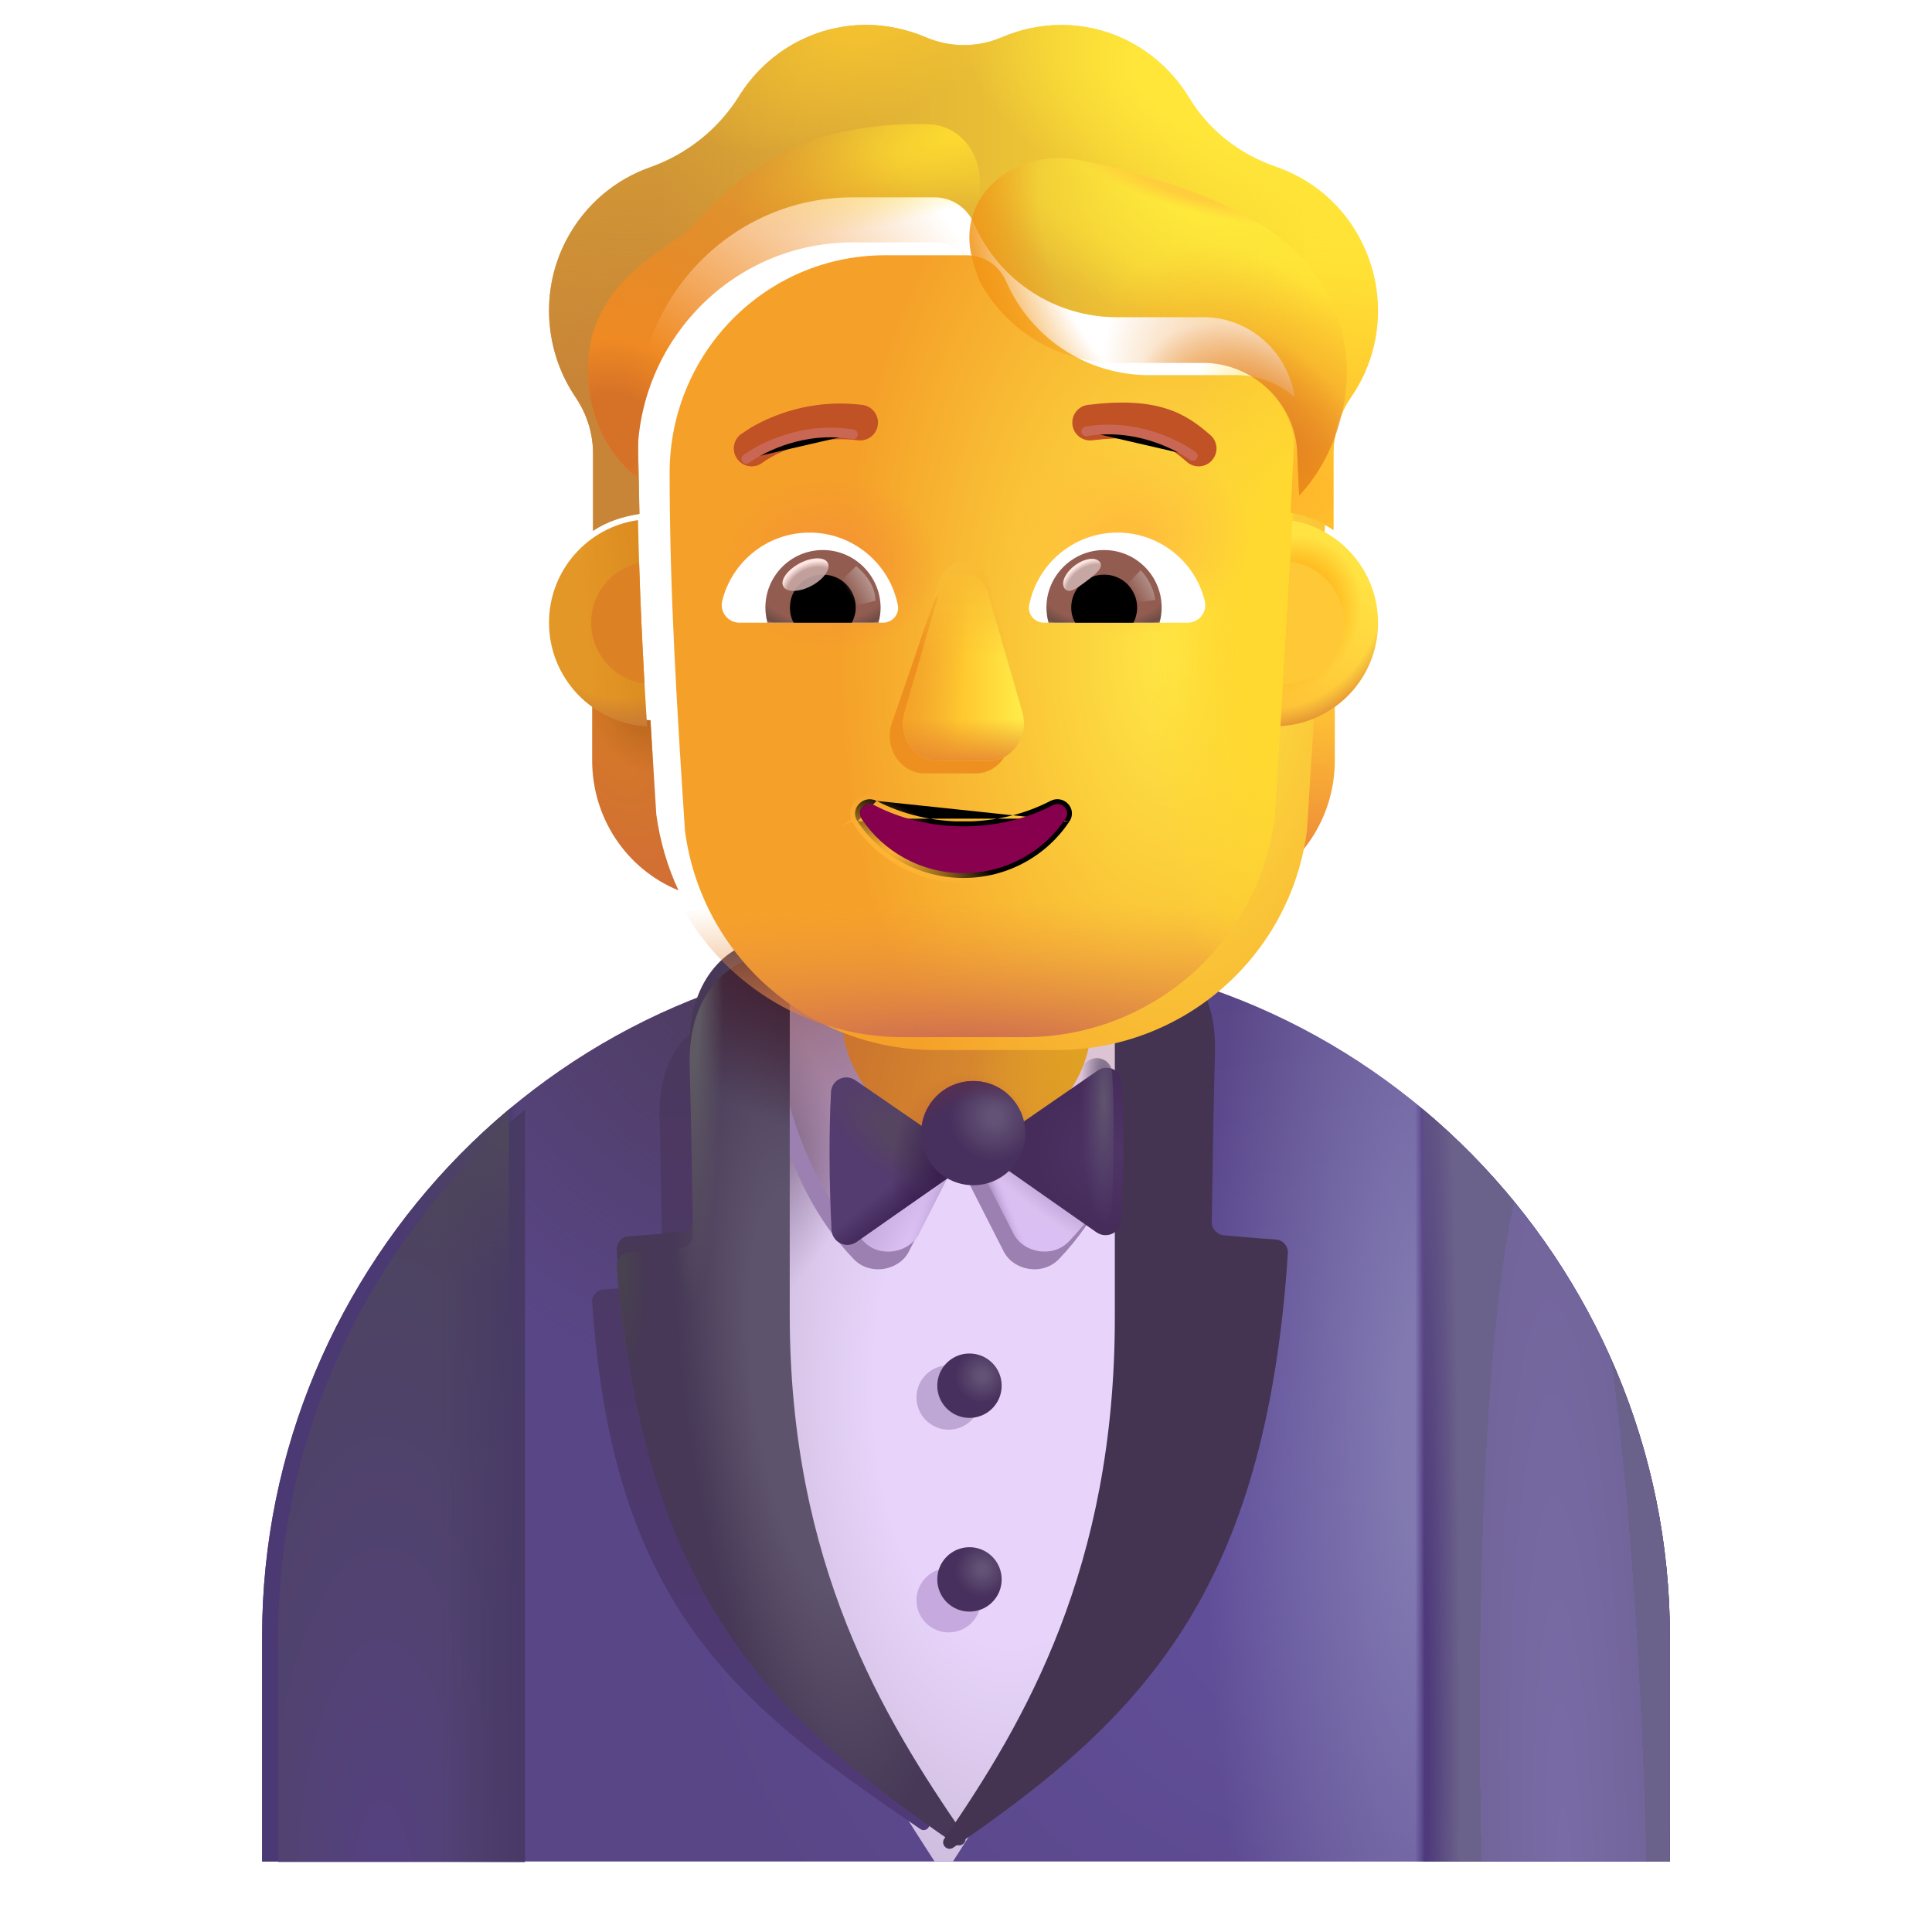 <svg viewBox="1 1 30 30" xmlns="http://www.w3.org/2000/svg">
<path d="M5.07 26.409C5.07 20.613 9.771 15.789 15.57 15.789H16.43C22.229 15.789 26.93 20.613 26.93 26.409V29.905H5.07V26.409Z" fill="url(#paint0_radial_4002_3320)"/>
<path d="M5.07 26.409C5.07 20.613 9.771 15.789 15.57 15.789H16.43C22.229 15.789 26.93 20.613 26.93 26.409V29.905H5.07V26.409Z" fill="url(#paint1_radial_4002_3320)"/>
<path d="M5.07 26.409C5.07 20.613 9.771 15.789 15.57 15.789H16.43C22.229 15.789 26.93 20.613 26.93 26.409V29.905H5.07V26.409Z" fill="url(#paint2_radial_4002_3320)"/>
<path d="M5.07 26.409C5.07 20.613 9.771 15.789 15.57 15.789H16.43C22.229 15.789 26.93 20.613 26.93 26.409V29.905H5.07V26.409Z" fill="url(#paint3_linear_4002_3320)"/>
<path d="M5.07 26.409C5.07 20.613 9.771 15.789 15.57 15.789H16.43C22.229 15.789 26.93 20.613 26.93 26.409V29.905H5.07V26.409Z" fill="url(#paint4_linear_4002_3320)"/>
<path d="M23.099 18.23C25.439 20.189 26.93 23.145 26.93 26.41V29.906H23.099V18.23Z" fill="url(#paint5_radial_4002_3320)"/>
<path d="M23.099 18.23C25.439 20.189 26.93 23.145 26.93 26.41V29.906H23.099V18.23Z" fill="url(#paint6_radial_4002_3320)"/>
<g filter="url(#filter0_i_4002_3320)">
<path d="M8.901 18.23C6.562 20.19 5.07 23.148 5.07 26.415V29.913H8.901V18.23Z" fill="url(#paint7_radial_4002_3320)"/>
<path d="M8.901 18.23C6.562 20.19 5.07 23.148 5.07 26.415V29.913H8.901V18.23Z" fill="url(#paint8_linear_4002_3320)"/>
</g>
<path d="M8.901 18.23C6.562 20.189 5.07 23.145 5.07 26.41V29.906H8.901V18.23Z" fill="url(#paint9_radial_4002_3320)"/>
<g filter="url(#filter1_i_4002_3320)">
<path d="M18.767 16.056C18.015 15.882 17.233 15.789 16.43 15.789H15.57C14.775 15.789 14.002 15.88 13.258 16.051V21.473C13.258 25.648 14.322 27.445 15.912 29.905H16.197C17.787 27.445 18.767 25.648 18.767 21.473V16.056Z" fill="url(#paint10_radial_4002_3320)"/>
<path d="M18.767 16.056C18.015 15.882 17.233 15.789 16.43 15.789H15.57C14.775 15.789 14.002 15.88 13.258 16.051V21.473C13.258 25.648 14.322 27.445 15.912 29.905H16.197C17.787 27.445 18.767 25.648 18.767 21.473V16.056Z" fill="url(#paint11_radial_4002_3320)"/>
</g>
<g filter="url(#filter2_f_4002_3320)">
<path fill-rule="evenodd" clip-rule="evenodd" d="M12.889 16.68C12.852 17.505 13.07 19.316 14.256 20.551C14.511 20.817 14.971 20.731 15.119 20.422L15.85 18.987L16.58 20.422C16.729 20.731 17.188 20.817 17.443 20.551C18.629 19.316 18.847 17.505 18.811 16.68H15.857H15.842H12.889Z" fill="#9C80B1"/>
</g>
<path d="M14.411 20.277C13.225 19.042 13.007 17.23 13.043 16.406H16.012L16.047 18.628L15.274 20.148C15.126 20.456 14.665 20.542 14.411 20.277Z" fill="url(#paint12_linear_4002_3320)"/>
<path d="M14.411 20.277C13.225 19.042 13.007 17.23 13.043 16.406H16.012L16.047 18.628L15.274 20.148C15.126 20.456 14.665 20.542 14.411 20.277Z" fill="url(#paint13_radial_4002_3320)"/>
<path d="M14.411 20.277C13.225 19.042 13.007 17.23 13.043 16.406H16.012L16.047 18.628L15.274 20.148C15.126 20.456 14.665 20.542 14.411 20.277Z" fill="url(#paint14_radial_4002_3320)"/>
<path d="M14.411 20.277C13.225 19.042 13.007 17.23 13.043 16.406H16.012L16.047 18.628L15.274 20.148C15.126 20.456 14.665 20.542 14.411 20.277Z" fill="url(#paint15_linear_4002_3320)"/>
<path d="M17.598 20.277C18.784 19.042 19.002 17.23 18.965 16.406H15.997L15.961 18.628L16.735 20.148C16.883 20.456 17.343 20.542 17.598 20.277Z" fill="url(#paint16_linear_4002_3320)"/>
<path d="M17.598 20.277C18.784 19.042 19.002 17.23 18.965 16.406H15.997L15.961 18.628L16.735 20.148C16.883 20.456 17.343 20.542 17.598 20.277Z" fill="url(#paint17_radial_4002_3320)"/>
<path d="M17.598 20.277C18.784 19.042 19.002 17.23 18.965 16.406H15.997L15.961 18.628L16.735 20.148C16.883 20.456 17.343 20.542 17.598 20.277Z" fill="url(#paint18_radial_4002_3320)"/>
<path d="M17.598 20.277C18.784 19.042 19.002 17.23 18.965 16.406H15.997L15.961 18.628L16.735 20.148C16.883 20.456 17.343 20.542 17.598 20.277Z" fill="url(#paint19_linear_4002_3320)"/>
<g filter="url(#filter3_f_4002_3320)">
<path d="M11.242 18.34C11.213 17.329 11.791 16.92 12.061 16.838L12.678 16.773V22.146C12.678 25.721 12.917 26.808 15.411 29.266C15.415 29.271 15.419 29.276 15.422 29.281C15.469 29.363 15.372 29.457 15.29 29.401C12.54 27.52 10.514 26.047 10.196 21.221C10.189 21.119 10.268 21.029 10.37 21.023C10.667 21.004 10.93 20.979 11.117 20.962C11.215 20.953 11.29 20.87 11.288 20.771C11.278 20.24 11.267 19.239 11.242 18.34Z" fill="url(#paint20_linear_4002_3320)"/>
</g>
<g filter="url(#filter4_ii_4002_3320)">
<path d="M11.709 17.543C11.677 16.449 12.304 16.006 12.595 15.917L13.263 15.847V21.662C13.263 25.535 14.716 27.924 15.975 29.749C16.038 29.84 15.928 29.95 15.837 29.888C12.86 27.852 10.921 25.885 10.576 20.662C10.569 20.551 10.654 20.454 10.765 20.447C11.086 20.426 11.371 20.399 11.573 20.381C11.68 20.371 11.761 20.281 11.759 20.174C11.748 19.6 11.736 18.516 11.709 17.543Z" fill="url(#paint21_radial_4002_3320)"/>
</g>
<path d="M11.709 17.543C11.677 16.449 12.304 16.006 12.595 15.917L13.263 15.847V21.662C13.263 25.535 14.716 27.924 15.975 29.749C16.038 29.84 15.928 29.95 15.837 29.888C12.86 27.852 10.921 25.885 10.576 20.662C10.569 20.551 10.654 20.454 10.765 20.447C11.086 20.426 11.371 20.399 11.573 20.381C11.68 20.371 11.761 20.281 11.759 20.174C11.748 19.6 11.736 18.516 11.709 17.543Z" fill="url(#paint22_radial_4002_3320)"/>
<path d="M11.709 17.543C11.677 16.449 12.304 16.006 12.595 15.917L13.263 15.847V21.662C13.263 25.535 14.716 27.924 15.975 29.749C16.038 29.84 15.928 29.95 15.837 29.888C12.86 27.852 10.921 25.885 10.576 20.662C10.569 20.551 10.654 20.454 10.765 20.447C11.086 20.426 11.371 20.399 11.573 20.381C11.68 20.371 11.761 20.281 11.759 20.174C11.748 19.6 11.736 18.516 11.709 17.543Z" fill="url(#paint23_radial_4002_3320)"/>
<path d="M11.709 17.543C11.677 16.449 12.304 16.006 12.595 15.917L13.263 15.847V21.662C13.263 25.535 14.716 27.924 15.975 29.749C16.038 29.84 15.928 29.95 15.837 29.888C12.86 27.852 10.921 25.885 10.576 20.662C10.569 20.551 10.654 20.454 10.765 20.447C11.086 20.426 11.371 20.399 11.573 20.381C11.68 20.371 11.761 20.281 11.759 20.174C11.748 19.6 11.736 18.516 11.709 17.543Z" fill="url(#paint24_radial_4002_3320)"/>
<g filter="url(#filter5_iii_4002_3320)">
<path d="M20.316 17.543C20.347 16.449 19.721 16.006 19.429 15.917L18.761 15.847V21.662C18.761 25.535 17.373 27.926 16.113 29.751C16.051 29.843 16.16 29.952 16.252 29.89C19.228 27.854 21.103 25.885 21.448 20.662C21.456 20.551 21.371 20.454 21.26 20.447C20.939 20.426 20.654 20.399 20.451 20.381C20.345 20.371 20.264 20.281 20.266 20.174C20.277 19.6 20.288 18.516 20.316 17.543Z" fill="#443452"/>
</g>
<g filter="url(#filter6_f_4002_3320)">
<circle cx="15.731" cy="25.848" r="0.5" fill="#C5A9DF"/>
</g>
<g filter="url(#filter7_f_4002_3320)">
<circle cx="15.731" cy="22.7" r="0.5" fill="#BFA7D5"/>
</g>
<g filter="url(#filter8_i_4002_3320)">
<circle cx="16.004" cy="25.575" r="0.5" fill="url(#paint25_radial_4002_3320)"/>
</g>
<g filter="url(#filter9_i_4002_3320)">
<circle cx="16.004" cy="22.567" r="0.5" fill="url(#paint26_radial_4002_3320)"/>
</g>
<rect x="14.075" y="14.281" width="3.875" height="4.5" rx="1.938" fill="url(#paint27_linear_4002_3320)"/>
<rect x="14.075" y="14.281" width="3.875" height="4.5" rx="1.938" fill="url(#paint28_radial_4002_3320)"/>
<rect x="14.075" y="14.281" width="3.875" height="4.5" rx="1.938" fill="url(#paint29_radial_4002_3320)"/>
<g filter="url(#filter10_ii_4002_3320)">
<path d="M17.892 17.475L16.079 18.726L17.874 19.984C18.033 20.096 18.252 19.991 18.262 19.797C18.303 19.006 18.303 18.228 18.27 17.653C18.258 17.465 18.047 17.367 17.892 17.475Z" fill="url(#paint30_radial_4002_3320)"/>
</g>
<path d="M17.892 17.475L16.079 18.726L17.874 19.984C18.033 20.096 18.252 19.991 18.262 19.797C18.303 19.006 18.303 18.228 18.27 17.653C18.258 17.465 18.047 17.367 17.892 17.475Z" fill="url(#paint31_radial_4002_3320)"/>
<g filter="url(#filter11_i_4002_3320)">
<path d="M14.133 17.475L15.946 18.726L14.151 19.984C13.992 20.096 13.772 19.991 13.762 19.797C13.722 19.006 13.722 18.228 13.755 17.653C13.766 17.465 13.977 17.367 14.133 17.475Z" fill="#543B70"/>
<path d="M14.133 17.475L15.946 18.726L14.151 19.984C13.992 20.096 13.772 19.991 13.762 19.797C13.722 19.006 13.722 18.228 13.755 17.653C13.766 17.465 13.977 17.367 14.133 17.475Z" fill="url(#paint32_linear_4002_3320)"/>
<path d="M14.133 17.475L15.946 18.726L14.151 19.984C13.992 20.096 13.772 19.991 13.762 19.797C13.722 19.006 13.722 18.228 13.755 17.653C13.766 17.465 13.977 17.367 14.133 17.475Z" fill="url(#paint33_radial_4002_3320)"/>
<path d="M14.133 17.475L15.946 18.726L14.151 19.984C13.992 20.096 13.772 19.991 13.762 19.797C13.722 19.006 13.722 18.228 13.755 17.653C13.766 17.465 13.977 17.367 14.133 17.475Z" fill="url(#paint34_radial_4002_3320)"/>
</g>
<g filter="url(#filter12_i_4002_3320)">
<circle cx="16.012" cy="18.695" r="0.809" fill="url(#paint35_radial_4002_3320)"/>
<circle cx="16.012" cy="18.695" r="0.809" fill="url(#paint36_radial_4002_3320)"/>
</g>
<path d="M20.823 12.184C21.158 12.174 21.472 12.06 21.727 11.876V12.807C21.727 13.7 21.195 14.496 20.386 14.826C20.556 14.463 20.674 14.068 20.732 13.646L20.823 12.184Z" fill="url(#paint37_radial_4002_3320)"/>
<path d="M20.823 12.184C21.158 12.174 21.472 12.06 21.727 11.876V12.807C21.727 13.7 21.195 14.496 20.386 14.826C20.556 14.463 20.674 14.068 20.732 13.646L20.823 12.184Z" fill="url(#paint38_radial_4002_3320)"/>
<path d="M11.1 12.184C10.765 12.174 10.451 12.06 10.195 11.876V12.807C10.195 13.7 10.727 14.496 11.536 14.826C11.366 14.463 11.249 14.068 11.191 13.646L11.1 12.184Z" fill="url(#paint39_radial_4002_3320)"/>
<path d="M11.1 12.184C10.765 12.174 10.451 12.06 10.195 11.876V12.807C10.195 13.7 10.727 14.496 11.536 14.826C11.366 14.463 11.249 14.068 11.191 13.646L11.1 12.184Z" fill="url(#paint40_radial_4002_3320)"/>
<g filter="url(#filter13_ii_4002_3320)">
<path d="M11.136 13.7C11.394 15.652 13.055 17.105 15.022 17.105H16.909C18.876 17.105 20.537 15.652 20.794 13.7C20.912 11.816 21.031 9.94 21.119 8.057C21.108 7.29 20.503 6.657 19.739 6.625H18.339C17.385 6.625 16.52 6.062 16.128 5.182C16.027 4.93 15.783 4.764 15.512 4.764H14.239C12.394 4.764 10.898 6.276 10.898 8.143C10.898 10.004 11.014 11.834 11.136 13.7Z" fill="url(#paint41_radial_4002_3320)"/>
</g>
<path d="M11.136 13.7C11.394 15.652 13.055 17.105 15.022 17.105H16.909C18.876 17.105 20.537 15.652 20.794 13.7C20.912 11.816 21.031 9.94 21.119 8.057C21.108 7.29 20.503 6.657 19.739 6.625H18.339C17.385 6.625 16.52 6.062 16.128 5.182C16.027 4.93 15.783 4.764 15.512 4.764H14.239C12.394 4.764 10.898 6.276 10.898 8.143C10.898 10.004 11.014 11.834 11.136 13.7Z" fill="url(#paint42_radial_4002_3320)"/>
<path d="M11.136 13.7C11.394 15.652 13.055 17.105 15.022 17.105H16.909C18.876 17.105 20.537 15.652 20.794 13.7C20.912 11.816 21.031 9.94 21.119 8.057C21.108 7.29 20.503 6.657 19.739 6.625H18.339C17.385 6.625 16.52 6.062 16.128 5.182C16.027 4.93 15.783 4.764 15.512 4.764H14.239C12.394 4.764 10.898 6.276 10.898 8.143C10.898 10.004 11.014 11.834 11.136 13.7Z" fill="url(#paint43_radial_4002_3320)"/>
<path d="M11.136 13.7C11.394 15.652 13.055 17.105 15.022 17.105H16.909C18.876 17.105 20.537 15.652 20.794 13.7C20.912 11.816 21.031 9.94 21.119 8.057C21.108 7.29 20.503 6.657 19.739 6.625H18.339C17.385 6.625 16.52 6.062 16.128 5.182C16.027 4.93 15.783 4.764 15.512 4.764H14.239C12.394 4.764 10.898 6.276 10.898 8.143C10.898 10.004 11.014 11.834 11.136 13.7Z" fill="url(#paint44_radial_4002_3320)"/>
<path d="M11.136 13.7C11.394 15.652 13.055 17.105 15.022 17.105H16.909C18.876 17.105 20.537 15.652 20.794 13.7C20.912 11.816 21.031 9.94 21.119 8.057C21.108 7.29 20.503 6.657 19.739 6.625H18.339C17.385 6.625 16.52 6.062 16.128 5.182C16.027 4.93 15.783 4.764 15.512 4.764H14.239C12.394 4.764 10.898 6.276 10.898 8.143C10.898 10.004 11.014 11.834 11.136 13.7Z" fill="url(#paint45_radial_4002_3320)"/>
<g filter="url(#filter14_f_4002_3320)">
<path d="M15.475 10.416L14.84 12.254C14.732 12.632 14.992 13.01 15.361 13.01H16.147C16.516 13.01 16.776 12.626 16.668 12.254L16.136 10.416C16.023 10.008 15.595 10.008 15.475 10.416Z" fill="#EE9020"/>
</g>
<g filter="url(#filter15_f_4002_3320)">
<path d="M15.579 10.22L15.048 12.058C14.939 12.437 15.2 12.815 15.568 12.815H16.355C16.723 12.815 16.984 12.431 16.875 12.058L16.344 10.22C16.23 9.813 15.698 9.813 15.579 10.22Z" fill="url(#paint46_linear_4002_3320)"/>
<path d="M15.579 10.22L15.048 12.058C14.939 12.437 15.2 12.815 15.568 12.815H16.355C16.723 12.815 16.984 12.431 16.875 12.058L16.344 10.22C16.23 9.813 15.698 9.813 15.579 10.22Z" fill="url(#paint47_linear_4002_3320)"/>
<path d="M15.579 10.22L15.048 12.058C14.939 12.437 15.2 12.815 15.568 12.815H16.355C16.723 12.815 16.984 12.431 16.875 12.058L16.344 10.22C16.23 9.813 15.698 9.813 15.579 10.22Z" fill="url(#paint48_linear_4002_3320)"/>
</g>
<g filter="url(#filter16_f_4002_3320)">
<path d="M15.579 10.027L15.048 11.865C14.939 12.243 15.2 12.621 15.568 12.621H16.355C16.723 12.621 16.984 12.237 16.875 11.865L16.344 10.027C16.23 9.619 15.698 9.619 15.579 10.027Z" fill="url(#paint49_linear_4002_3320)"/>
</g>
<g filter="url(#filter17_f_4002_3320)">
<path d="M14.611 13.436L14.611 13.436C15 13.639 15.465 13.756 15.961 13.756C16.462 13.756 16.922 13.639 17.312 13.436L17.313 13.436L17.313 13.436C17.413 13.384 17.52 13.414 17.583 13.48C17.648 13.547 17.672 13.656 17.607 13.753M14.611 13.436L17.545 13.712M14.611 13.436L14.61 13.436C14.508 13.384 14.402 13.416 14.339 13.483C14.275 13.549 14.25 13.658 14.316 13.754M14.611 13.436L14.378 13.712M17.607 13.753C17.607 13.753 17.607 13.753 17.607 13.753L17.545 13.712M17.607 13.753C17.607 13.753 17.607 13.753 17.607 13.753L17.545 13.712M17.607 13.753C17.259 14.281 16.652 14.633 15.961 14.633C15.271 14.633 14.664 14.281 14.316 13.754M17.545 13.712C17.21 14.219 16.626 14.558 15.961 14.558C15.296 14.558 14.713 14.219 14.378 13.712M14.316 13.754C14.316 13.754 14.316 13.754 14.316 13.754L14.378 13.712M14.316 13.754C14.316 13.753 14.315 13.753 14.315 13.753L14.378 13.712" stroke="url(#paint50_radial_4002_3320)" stroke-width="0.15"/>
</g>
<path d="M15.961 13.831C15.454 13.831 14.977 13.712 14.576 13.503C14.439 13.433 14.292 13.587 14.378 13.712C14.713 14.219 15.296 14.558 15.961 14.558C16.626 14.558 17.21 14.219 17.545 13.712C17.631 13.582 17.484 13.433 17.347 13.503C16.946 13.712 16.474 13.831 15.961 13.831Z" fill="url(#paint51_radial_4002_3320)"/>
<g filter="url(#filter18_ii_4002_3320)">
<path d="M20.816 4.292C21.331 4.469 21.792 4.828 22.084 5.343C22.551 6.164 22.482 7.145 21.978 7.869C21.803 8.127 21.707 8.433 21.707 8.744V9.932C21.52 9.801 21.273 9.705 21.04 9.664L21.119 8.057C21.108 7.29 20.503 6.657 19.74 6.625H18.339C17.385 6.625 16.52 6.062 16.128 5.182C16.027 4.93 15.783 4.764 15.512 4.764H14.239C12.394 4.764 10.898 6.276 10.898 8.143L10.929 9.68C10.675 9.718 10.409 9.803 10.209 9.944V8.744C10.209 8.433 10.113 8.127 9.938 7.869C9.461 7.167 9.376 6.223 9.795 5.424C10.087 4.871 10.559 4.485 11.094 4.297C11.667 4.093 12.155 3.707 12.479 3.187C12.892 2.527 13.619 2.087 14.452 2.087C14.775 2.087 15.083 2.157 15.369 2.275C15.751 2.441 16.181 2.441 16.563 2.275C16.844 2.157 17.151 2.087 17.475 2.087C18.318 2.087 19.055 2.543 19.464 3.219C19.771 3.729 20.254 4.099 20.816 4.292Z" fill="url(#paint52_linear_4002_3320)"/>
<path d="M20.816 4.292C21.331 4.469 21.792 4.828 22.084 5.343C22.551 6.164 22.482 7.145 21.978 7.869C21.803 8.127 21.707 8.433 21.707 8.744V9.932C21.52 9.801 21.273 9.705 21.04 9.664L21.119 8.057C21.108 7.29 20.503 6.657 19.74 6.625H18.339C17.385 6.625 16.52 6.062 16.128 5.182C16.027 4.93 15.783 4.764 15.512 4.764H14.239C12.394 4.764 10.898 6.276 10.898 8.143L10.929 9.68C10.675 9.718 10.409 9.803 10.209 9.944V8.744C10.209 8.433 10.113 8.127 9.938 7.869C9.461 7.167 9.376 6.223 9.795 5.424C10.087 4.871 10.559 4.485 11.094 4.297C11.667 4.093 12.155 3.707 12.479 3.187C12.892 2.527 13.619 2.087 14.452 2.087C14.775 2.087 15.083 2.157 15.369 2.275C15.751 2.441 16.181 2.441 16.563 2.275C16.844 2.157 17.151 2.087 17.475 2.087C18.318 2.087 19.055 2.543 19.464 3.219C19.771 3.729 20.254 4.099 20.816 4.292Z" fill="url(#paint53_radial_4002_3320)"/>
<path d="M20.816 4.292C21.331 4.469 21.792 4.828 22.084 5.343C22.551 6.164 22.482 7.145 21.978 7.869C21.803 8.127 21.707 8.433 21.707 8.744V9.932C21.52 9.801 21.273 9.705 21.04 9.664L21.119 8.057C21.108 7.29 20.503 6.657 19.74 6.625H18.339C17.385 6.625 16.52 6.062 16.128 5.182C16.027 4.93 15.783 4.764 15.512 4.764H14.239C12.394 4.764 10.898 6.276 10.898 8.143L10.929 9.68C10.675 9.718 10.409 9.803 10.209 9.944V8.744C10.209 8.433 10.113 8.127 9.938 7.869C9.461 7.167 9.376 6.223 9.795 5.424C10.087 4.871 10.559 4.485 11.094 4.297C11.667 4.093 12.155 3.707 12.479 3.187C12.892 2.527 13.619 2.087 14.452 2.087C14.775 2.087 15.083 2.157 15.369 2.275C15.751 2.441 16.181 2.441 16.563 2.275C16.844 2.157 17.151 2.087 17.475 2.087C18.318 2.087 19.055 2.543 19.464 3.219C19.771 3.729 20.254 4.099 20.816 4.292Z" fill="url(#paint54_radial_4002_3320)"/>
<path d="M20.816 4.292C21.331 4.469 21.792 4.828 22.084 5.343C22.551 6.164 22.482 7.145 21.978 7.869C21.803 8.127 21.707 8.433 21.707 8.744V9.932C21.52 9.801 21.273 9.705 21.04 9.664L21.119 8.057C21.108 7.29 20.503 6.657 19.74 6.625H18.339C17.385 6.625 16.52 6.062 16.128 5.182C16.027 4.93 15.783 4.764 15.512 4.764H14.239C12.394 4.764 10.898 6.276 10.898 8.143L10.929 9.68C10.675 9.718 10.409 9.803 10.209 9.944V8.744C10.209 8.433 10.113 8.127 9.938 7.869C9.461 7.167 9.376 6.223 9.795 5.424C10.087 4.871 10.559 4.485 11.094 4.297C11.667 4.093 12.155 3.707 12.479 3.187C12.892 2.527 13.619 2.087 14.452 2.087C14.775 2.087 15.083 2.157 15.369 2.275C15.751 2.441 16.181 2.441 16.563 2.275C16.844 2.157 17.151 2.087 17.475 2.087C18.318 2.087 19.055 2.543 19.464 3.219C19.771 3.729 20.254 4.099 20.816 4.292Z" fill="url(#paint55_radial_4002_3320)"/>
<path d="M20.816 4.292C21.331 4.469 21.792 4.828 22.084 5.343C22.551 6.164 22.482 7.145 21.978 7.869C21.803 8.127 21.707 8.433 21.707 8.744V9.932C21.52 9.801 21.273 9.705 21.04 9.664L21.119 8.057C21.108 7.29 20.503 6.657 19.74 6.625H18.339C17.385 6.625 16.52 6.062 16.128 5.182C16.027 4.93 15.783 4.764 15.512 4.764H14.239C12.394 4.764 10.898 6.276 10.898 8.143L10.929 9.68C10.675 9.718 10.409 9.803 10.209 9.944V8.744C10.209 8.433 10.113 8.127 9.938 7.869C9.461 7.167 9.376 6.223 9.795 5.424C10.087 4.871 10.559 4.485 11.094 4.297C11.667 4.093 12.155 3.707 12.479 3.187C12.892 2.527 13.619 2.087 14.452 2.087C14.775 2.087 15.083 2.157 15.369 2.275C15.751 2.441 16.181 2.441 16.563 2.275C16.844 2.157 17.151 2.087 17.475 2.087C18.318 2.087 19.055 2.543 19.464 3.219C19.771 3.729 20.254 4.099 20.816 4.292Z" fill="url(#paint56_radial_4002_3320)"/>
</g>
<g filter="url(#filter19_i_4002_3320)">
<path d="M19.694 7.955C19.519 7.803 19.315 7.641 19.007 7.544C18.703 7.448 18.321 7.422 17.794 7.487C17.642 7.505 17.534 7.644 17.553 7.796C17.571 7.948 17.709 8.056 17.862 8.037C18.343 7.978 18.637 8.009 18.84 8.073C19.038 8.135 19.173 8.236 19.33 8.373C19.445 8.474 19.621 8.462 19.721 8.346C19.822 8.231 19.81 8.056 19.694 7.955Z" fill="#C05226"/>
</g>
<g filter="url(#filter20_i_4002_3320)">
<path d="M12.55 7.846C12.641 7.792 12.77 7.723 12.934 7.659C13.261 7.53 13.729 7.418 14.289 7.487C14.441 7.505 14.55 7.644 14.531 7.796C14.512 7.948 14.374 8.056 14.222 8.037C13.774 7.982 13.399 8.072 13.137 8.175C13.006 8.226 12.903 8.281 12.835 8.322C12.801 8.342 12.776 8.359 12.76 8.37C12.752 8.375 12.747 8.379 12.744 8.382L12.741 8.384C12.62 8.477 12.446 8.455 12.353 8.334C12.259 8.214 12.28 8.039 12.401 7.945L12.55 7.846Z" fill="#C05226"/>
</g>
<g filter="url(#filter21_f_4002_3320)">
<path d="M16.194 5.319C16.171 5.274 16.148 5.229 16.128 5.182C16.027 4.93 15.783 4.764 15.512 4.764H14.239C12.394 4.764 10.898 6.276 10.898 8.143V8.418C10.558 8.159 10.13 7.614 10.13 6.73C10.13 5.658 10.912 5.117 11.411 4.771C11.552 4.674 11.67 4.592 11.742 4.518C11.772 4.486 11.805 4.451 11.841 4.413C12.191 4.042 12.814 3.382 13.901 3.093C14.432 2.952 14.971 2.917 15.409 2.928C15.882 2.939 16.215 3.348 16.215 3.821V5.306L16.194 5.319Z" fill="url(#paint57_radial_4002_3320)"/>
<path d="M16.194 5.319C16.171 5.274 16.148 5.229 16.128 5.182C16.027 4.93 15.783 4.764 15.512 4.764H14.239C12.394 4.764 10.898 6.276 10.898 8.143V8.418C10.558 8.159 10.13 7.614 10.13 6.73C10.13 5.658 10.912 5.117 11.411 4.771C11.552 4.674 11.67 4.592 11.742 4.518C11.772 4.486 11.805 4.451 11.841 4.413C12.191 4.042 12.814 3.382 13.901 3.093C14.432 2.952 14.971 2.917 15.409 2.928C15.882 2.939 16.215 3.348 16.215 3.821V5.306L16.194 5.319Z" fill="url(#paint58_radial_4002_3320)"/>
</g>
<g filter="url(#filter22_f_4002_3320)">
<path d="M21.174 8.691L21.145 8.06C21.134 7.297 20.503 6.667 19.739 6.635H18.339C17.451 6.635 16.64 6.149 16.215 5.375C16.215 5.375 16.157 5.239 16.095 5.007C15.839 4.037 16.766 3.294 17.751 3.485C18.724 3.674 19.833 4.002 20.653 4.537C22.398 5.675 22.092 7.726 21.174 8.691Z" fill="url(#paint59_radial_4002_3320)"/>
<path d="M21.174 8.691L21.145 8.06C21.134 7.297 20.503 6.667 19.739 6.635H18.339C17.451 6.635 16.64 6.149 16.215 5.375C16.215 5.375 16.157 5.239 16.095 5.007C15.839 4.037 16.766 3.294 17.751 3.485C18.724 3.674 19.833 4.002 20.653 4.537C22.398 5.675 22.092 7.726 21.174 8.691Z" fill="url(#paint60_radial_4002_3320)"/>
<path d="M21.174 8.691L21.145 8.06C21.134 7.297 20.503 6.667 19.739 6.635H18.339C17.451 6.635 16.64 6.149 16.215 5.375C16.215 5.375 16.157 5.239 16.095 5.007C15.839 4.037 16.766 3.294 17.751 3.485C18.724 3.674 19.833 4.002 20.653 4.537C22.398 5.675 22.092 7.726 21.174 8.691Z" fill="url(#paint61_radial_4002_3320)"/>
<path d="M21.174 8.691L21.145 8.06C21.134 7.297 20.503 6.667 19.739 6.635H18.339C17.451 6.635 16.64 6.149 16.215 5.375C16.215 5.375 16.157 5.239 16.095 5.007C15.839 4.037 16.766 3.294 17.751 3.485C18.724 3.674 19.833 4.002 20.653 4.537C22.398 5.675 22.092 7.726 21.174 8.691Z" fill="url(#paint62_radial_4002_3320)"/>
<path d="M21.174 8.691L21.145 8.06C21.134 7.297 20.503 6.667 19.739 6.635H18.339C17.451 6.635 16.64 6.149 16.215 5.375C16.215 5.375 16.157 5.239 16.095 5.007C15.839 4.037 16.766 3.294 17.751 3.485C18.724 3.674 19.833 4.002 20.653 4.537C22.398 5.675 22.092 7.726 21.174 8.691Z" fill="url(#paint63_radial_4002_3320)"/>
</g>
<path d="M18.352 9.27C19.006 9.27 19.557 9.72 19.707 10.328C19.752 10.503 19.618 10.669 19.44 10.669H17.209C17.067 10.669 16.953 10.539 16.981 10.397C17.107 9.756 17.671 9.27 18.352 9.27Z" fill="white"/>
<path d="M18.145 9.541C18.64 9.541 19.038 9.943 19.038 10.434C19.038 10.515 19.026 10.596 19.005 10.669H17.281C17.261 10.592 17.249 10.515 17.249 10.434C17.249 9.943 17.651 9.541 18.145 9.541Z" fill="url(#paint64_radial_4002_3320)"/>
<path d="M17.634 10.434C17.634 10.15 17.861 9.923 18.145 9.923C18.429 9.923 18.657 10.15 18.657 10.434C18.657 10.519 18.636 10.6 18.6 10.669H17.695C17.655 10.6 17.634 10.519 17.634 10.434Z" fill="black"/>
<g filter="url(#filter23_f_4002_3320)">
<path d="M18.08 9.73C18.143 9.815 18.01 9.919 17.859 10.032C17.708 10.145 17.596 10.224 17.532 10.139C17.469 10.054 17.54 9.894 17.691 9.781C17.842 9.668 18.016 9.645 18.08 9.73Z" fill="#C7A7A3"/>
<path d="M18.08 9.73C18.143 9.815 18.01 9.919 17.859 10.032C17.708 10.145 17.596 10.224 17.532 10.139C17.469 10.054 17.54 9.894 17.691 9.781C17.842 9.668 18.016 9.645 18.08 9.73Z" fill="url(#paint65_radial_4002_3320)"/>
</g>
<g filter="url(#filter24_f_4002_3320)">
<path d="M18.94 10.316C18.907 10.085 18.772 9.912 18.709 9.854L18.449 10.139L18.566 10.367L18.94 10.316Z" fill="url(#paint66_linear_4002_3320)"/>
</g>
<path d="M13.57 9.27C12.917 9.27 12.366 9.72 12.215 10.328C12.171 10.503 12.305 10.669 12.483 10.669H14.714C14.856 10.669 14.97 10.539 14.942 10.397C14.816 9.756 14.248 9.27 13.57 9.27Z" fill="white"/>
<path d="M13.777 9.541C13.282 9.541 12.885 9.943 12.885 10.434C12.885 10.515 12.897 10.596 12.917 10.669H14.641C14.662 10.592 14.674 10.515 14.674 10.434C14.67 9.943 14.272 9.541 13.777 9.541Z" fill="url(#paint67_radial_4002_3320)"/>
<path d="M14.288 10.434C14.288 10.15 14.061 9.923 13.777 9.923C13.493 9.923 13.266 10.15 13.266 10.434C13.266 10.519 13.286 10.6 13.323 10.669H14.227C14.264 10.6 14.288 10.519 14.288 10.434Z" fill="black"/>
<g filter="url(#filter25_f_4002_3320)">
<path d="M14.593 10.329C14.593 10.04 14.358 9.848 14.295 9.79L14.006 10.069L14.184 10.43L14.593 10.329Z" fill="url(#paint68_linear_4002_3320)"/>
</g>
<g filter="url(#filter26_f_4002_3320)">
<ellipse cx="13.508" cy="9.923" rx="0.39" ry="0.197" transform="rotate(-27.914 13.508 9.923)" fill="#C7A7A3" fill-opacity="0.9"/>
<ellipse cx="13.508" cy="9.923" rx="0.39" ry="0.197" transform="rotate(-27.914 13.508 9.923)" fill="url(#paint69_radial_4002_3320)"/>
</g>
<path d="M20.883 12.275C20.949 11.211 21.012 10.148 21.068 9.084C21.823 9.216 22.398 9.875 22.398 10.669C22.398 11.526 21.728 12.226 20.883 12.275Z" fill="url(#paint70_linear_4002_3320)"/>
<path d="M20.883 12.275C20.949 11.211 21.012 10.148 21.068 9.084C21.823 9.216 22.398 9.875 22.398 10.669C22.398 11.526 21.728 12.226 20.883 12.275Z" fill="url(#paint71_radial_4002_3320)"/>
<path d="M20.883 12.275C20.949 11.211 21.012 10.148 21.068 9.084C21.823 9.216 22.398 9.875 22.398 10.669C22.398 11.526 21.728 12.226 20.883 12.275Z" fill="url(#paint72_radial_4002_3320)"/>
<path d="M10.907 9.076C10.126 9.186 9.525 9.857 9.525 10.669C9.525 11.528 10.198 12.23 11.046 12.276C10.981 11.207 10.928 10.145 10.907 9.076Z" fill="url(#paint73_linear_4002_3320)"/>
<path d="M10.907 9.076C10.126 9.186 9.525 9.857 9.525 10.669C9.525 11.528 10.198 12.23 11.046 12.276C10.981 11.207 10.928 10.145 10.907 9.076Z" fill="url(#paint74_radial_4002_3320)"/>
<g filter="url(#filter27_f_4002_3320)">
<path d="M10.924 9.737C10.498 9.832 10.179 10.213 10.179 10.669C10.179 11.154 10.54 11.554 11.008 11.616C10.973 10.989 10.944 10.364 10.924 9.737Z" fill="#DD8224"/>
</g>
<g filter="url(#filter28_f_4002_3320)">
<path d="M20.923 11.624C20.962 10.99 20.999 10.356 21.034 9.721C21.505 9.78 21.87 10.182 21.87 10.669C21.87 11.194 21.447 11.62 20.923 11.624Z" fill="#FFC837"/>
</g>
<g filter="url(#filter29_f_4002_3320)">
<path d="M12.588 8.126C12.845 7.941 13.486 7.617 14.243 7.744" stroke="#C96754" stroke-width="0.15" stroke-linecap="round"/>
</g>
<g filter="url(#filter30_f_4002_3320)">
<path d="M19.522 8.08C19.265 7.895 18.625 7.571 17.867 7.698" stroke="#C96754" stroke-width="0.15" stroke-linecap="round"/>
</g>
<defs>
<filter id="filter0_i_4002_3320" x="5.07" y="18.23" width="4.081" height="11.683" filterUnits="userSpaceOnUse" color-interpolation-filters="sRGB">
<feFlood flood-opacity="0" result="BackgroundImageFix"/>
<feBlend mode="normal" in="SourceGraphic" in2="BackgroundImageFix" result="shape"/>
<feColorMatrix in="SourceAlpha" type="matrix" values="0 0 0 0 0 0 0 0 0 0 0 0 0 0 0 0 0 0 127 0" result="hardAlpha"/>
<feOffset dx="0.25"/>
<feGaussianBlur stdDeviation="0.375"/>
<feComposite in2="hardAlpha" operator="arithmetic" k2="-1" k3="1"/>
<feColorMatrix type="matrix" values="0 0 0 0 0.384 0 0 0 0 0.345 0 0 0 0 0.494 0 0 0 1 0"/>
<feBlend mode="normal" in2="shape" result="effect1_innerShadow_4002_3320"/>
</filter>
<filter id="filter1_i_4002_3320" x="12.858" y="15.789" width="5.909" height="14.117" filterUnits="userSpaceOnUse" color-interpolation-filters="sRGB">
<feFlood flood-opacity="0" result="BackgroundImageFix"/>
<feBlend mode="normal" in="SourceGraphic" in2="BackgroundImageFix" result="shape"/>
<feColorMatrix in="SourceAlpha" type="matrix" values="0 0 0 0 0 0 0 0 0 0 0 0 0 0 0 0 0 0 127 0" result="hardAlpha"/>
<feOffset dx="-0.4"/>
<feGaussianBlur stdDeviation="0.5"/>
<feComposite in2="hardAlpha" operator="arithmetic" k2="-1" k3="1"/>
<feColorMatrix type="matrix" values="0 0 0 0 0.514 0 0 0 0 0.431 0 0 0 0 0.561 0 0 0 1 0"/>
<feBlend mode="normal" in2="shape" result="effect1_innerShadow_4002_3320"/>
</filter>
<filter id="filter2_f_4002_3320" x="12.285" y="16.08" width="7.13" height="5.229" filterUnits="userSpaceOnUse" color-interpolation-filters="sRGB">
<feFlood flood-opacity="0" result="BackgroundImageFix"/>
<feBlend mode="normal" in="SourceGraphic" in2="BackgroundImageFix" result="shape"/>
<feGaussianBlur stdDeviation="0.3" result="effect1_foregroundBlur_4002_3320"/>
</filter>
<filter id="filter3_f_4002_3320" x="9.195" y="15.773" width="7.239" height="14.645" filterUnits="userSpaceOnUse" color-interpolation-filters="sRGB">
<feFlood flood-opacity="0" result="BackgroundImageFix"/>
<feBlend mode="normal" in="SourceGraphic" in2="BackgroundImageFix" result="shape"/>
<feGaussianBlur stdDeviation="0.5" result="effect1_foregroundBlur_4002_3320"/>
</filter>
<filter id="filter4_ii_4002_3320" x="10.326" y="15.597" width="5.917" height="14.31" filterUnits="userSpaceOnUse" color-interpolation-filters="sRGB">
<feFlood flood-opacity="0" result="BackgroundImageFix"/>
<feBlend mode="normal" in="SourceGraphic" in2="BackgroundImageFix" result="shape"/>
<feColorMatrix in="SourceAlpha" type="matrix" values="0 0 0 0 0 0 0 0 0 0 0 0 0 0 0 0 0 0 127 0" result="hardAlpha"/>
<feOffset dx="-0.25" dy="-0.25"/>
<feGaussianBlur stdDeviation="0.25"/>
<feComposite in2="hardAlpha" operator="arithmetic" k2="-1" k3="1"/>
<feColorMatrix type="matrix" values="0 0 0 0 0.235 0 0 0 0 0.114 0 0 0 0 0.173 0 0 0 1 0"/>
<feBlend mode="normal" in2="shape" result="effect1_innerShadow_4002_3320"/>
<feColorMatrix in="SourceAlpha" type="matrix" values="0 0 0 0 0 0 0 0 0 0 0 0 0 0 0 0 0 0 127 0" result="hardAlpha"/>
<feOffset dx="0.25"/>
<feGaussianBlur stdDeviation="0.25"/>
<feComposite in2="hardAlpha" operator="arithmetic" k2="-1" k3="1"/>
<feColorMatrix type="matrix" values="0 0 0 0 0.235 0 0 0 0 0.114 0 0 0 0 0.173 0 0 0 1 0"/>
<feBlend mode="normal" in2="effect1_innerShadow_4002_3320" result="effect2_innerShadow_4002_3320"/>
</filter>
<filter id="filter5_iii_4002_3320" x="15.345" y="15.647" width="6.504" height="14.261" filterUnits="userSpaceOnUse" color-interpolation-filters="sRGB">
<feFlood flood-opacity="0" result="BackgroundImageFix"/>
<feBlend mode="normal" in="SourceGraphic" in2="BackgroundImageFix" result="shape"/>
<feColorMatrix in="SourceAlpha" type="matrix" values="0 0 0 0 0 0 0 0 0 0 0 0 0 0 0 0 0 0 127 0" result="hardAlpha"/>
<feOffset dx="-0.75"/>
<feGaussianBlur stdDeviation="0.625"/>
<feComposite in2="hardAlpha" operator="arithmetic" k2="-1" k3="1"/>
<feColorMatrix type="matrix" values="0 0 0 0 0.408 0 0 0 0 0.373 0 0 0 0 0.455 0 0 0 1 0"/>
<feBlend mode="normal" in2="shape" result="effect1_innerShadow_4002_3320"/>
<feColorMatrix in="SourceAlpha" type="matrix" values="0 0 0 0 0 0 0 0 0 0 0 0 0 0 0 0 0 0 127 0" result="hardAlpha"/>
<feOffset dx="0.4"/>
<feGaussianBlur stdDeviation="0.25"/>
<feComposite in2="hardAlpha" operator="arithmetic" k2="-1" k3="1"/>
<feColorMatrix type="matrix" values="0 0 0 0 0.157 0 0 0 0 0.09 0 0 0 0 0.2 0 0 0 1 0"/>
<feBlend mode="normal" in2="effect1_innerShadow_4002_3320" result="effect2_innerShadow_4002_3320"/>
<feColorMatrix in="SourceAlpha" type="matrix" values="0 0 0 0 0 0 0 0 0 0 0 0 0 0 0 0 0 0 127 0" result="hardAlpha"/>
<feOffset dx="-0.1" dy="-0.2"/>
<feGaussianBlur stdDeviation="0.125"/>
<feComposite in2="hardAlpha" operator="arithmetic" k2="-1" k3="1"/>
<feColorMatrix type="matrix" values="0 0 0 0 0.157 0 0 0 0 0.09 0 0 0 0 0.2 0 0 0 1 0"/>
<feBlend mode="normal" in2="effect2_innerShadow_4002_3320" result="effect3_innerShadow_4002_3320"/>
</filter>
<filter id="filter6_f_4002_3320" x="14.731" y="24.848" width="2" height="2" filterUnits="userSpaceOnUse" color-interpolation-filters="sRGB">
<feFlood flood-opacity="0" result="BackgroundImageFix"/>
<feBlend mode="normal" in="SourceGraphic" in2="BackgroundImageFix" result="shape"/>
<feGaussianBlur stdDeviation="0.25" result="effect1_foregroundBlur_4002_3320"/>
</filter>
<filter id="filter7_f_4002_3320" x="14.731" y="21.7" width="2" height="2" filterUnits="userSpaceOnUse" color-interpolation-filters="sRGB">
<feFlood flood-opacity="0" result="BackgroundImageFix"/>
<feBlend mode="normal" in="SourceGraphic" in2="BackgroundImageFix" result="shape"/>
<feGaussianBlur stdDeviation="0.25" result="effect1_foregroundBlur_4002_3320"/>
</filter>
<filter id="filter8_i_4002_3320" x="15.504" y="25.025" width="1.05" height="1.05" filterUnits="userSpaceOnUse" color-interpolation-filters="sRGB">
<feFlood flood-opacity="0" result="BackgroundImageFix"/>
<feBlend mode="normal" in="SourceGraphic" in2="BackgroundImageFix" result="shape"/>
<feColorMatrix in="SourceAlpha" type="matrix" values="0 0 0 0 0 0 0 0 0 0 0 0 0 0 0 0 0 0 127 0" result="hardAlpha"/>
<feOffset dx="0.05" dy="-0.05"/>
<feGaussianBlur stdDeviation="0.05"/>
<feComposite in2="hardAlpha" operator="arithmetic" k2="-1" k3="1"/>
<feColorMatrix type="matrix" values="0 0 0 0 0.18 0 0 0 0 0.114 0 0 0 0 0.243 0 0 0 1 0"/>
<feBlend mode="normal" in2="shape" result="effect1_innerShadow_4002_3320"/>
</filter>
<filter id="filter9_i_4002_3320" x="15.504" y="22.017" width="1.05" height="1.05" filterUnits="userSpaceOnUse" color-interpolation-filters="sRGB">
<feFlood flood-opacity="0" result="BackgroundImageFix"/>
<feBlend mode="normal" in="SourceGraphic" in2="BackgroundImageFix" result="shape"/>
<feColorMatrix in="SourceAlpha" type="matrix" values="0 0 0 0 0 0 0 0 0 0 0 0 0 0 0 0 0 0 127 0" result="hardAlpha"/>
<feOffset dx="0.05" dy="-0.05"/>
<feGaussianBlur stdDeviation="0.05"/>
<feComposite in2="hardAlpha" operator="arithmetic" k2="-1" k3="1"/>
<feColorMatrix type="matrix" values="0 0 0 0 0.18 0 0 0 0 0.114 0 0 0 0 0.243 0 0 0 1 0"/>
<feBlend mode="normal" in2="shape" result="effect1_innerShadow_4002_3320"/>
</filter>
<filter id="filter10_ii_4002_3320" x="16.029" y="17.33" width="2.465" height="2.95" filterUnits="userSpaceOnUse" color-interpolation-filters="sRGB">
<feFlood flood-opacity="0" result="BackgroundImageFix"/>
<feBlend mode="normal" in="SourceGraphic" in2="BackgroundImageFix" result="shape"/>
<feColorMatrix in="SourceAlpha" type="matrix" values="0 0 0 0 0 0 0 0 0 0 0 0 0 0 0 0 0 0 127 0" result="hardAlpha"/>
<feOffset dx="-0.05" dy="0.25"/>
<feGaussianBlur stdDeviation="0.2"/>
<feComposite in2="hardAlpha" operator="arithmetic" k2="-1" k3="1"/>
<feColorMatrix type="matrix" values="0 0 0 0 0.286 0 0 0 0 0.165 0 0 0 0 0.224 0 0 0 1 0"/>
<feBlend mode="normal" in2="shape" result="effect1_innerShadow_4002_3320"/>
<feColorMatrix in="SourceAlpha" type="matrix" values="0 0 0 0 0 0 0 0 0 0 0 0 0 0 0 0 0 0 127 0" result="hardAlpha"/>
<feOffset dx="0.2" dy="-0.1"/>
<feGaussianBlur stdDeviation="0.2"/>
<feComposite in2="hardAlpha" operator="arithmetic" k2="-1" k3="1"/>
<feColorMatrix type="matrix" values="0 0 0 0 0.239 0 0 0 0 0.145 0 0 0 0 0.325 0 0 0 1 0"/>
<feBlend mode="normal" in2="effect1_innerShadow_4002_3320" result="effect2_innerShadow_4002_3320"/>
</filter>
<filter id="filter11_i_4002_3320" x="13.731" y="17.43" width="2.365" height="2.9" filterUnits="userSpaceOnUse" color-interpolation-filters="sRGB">
<feFlood flood-opacity="0" result="BackgroundImageFix"/>
<feBlend mode="normal" in="SourceGraphic" in2="BackgroundImageFix" result="shape"/>
<feColorMatrix in="SourceAlpha" type="matrix" values="0 0 0 0 0 0 0 0 0 0 0 0 0 0 0 0 0 0 127 0" result="hardAlpha"/>
<feOffset dx="0.15" dy="0.3"/>
<feGaussianBlur stdDeviation="0.25"/>
<feComposite in2="hardAlpha" operator="arithmetic" k2="-1" k3="1"/>
<feColorMatrix type="matrix" values="0 0 0 0 0.271 0 0 0 0 0.141 0 0 0 0 0.2 0 0 0 1 0"/>
<feBlend mode="normal" in2="shape" result="effect1_innerShadow_4002_3320"/>
</filter>
<filter id="filter12_i_4002_3320" x="15.204" y="17.786" width="1.717" height="1.717" filterUnits="userSpaceOnUse" color-interpolation-filters="sRGB">
<feFlood flood-opacity="0" result="BackgroundImageFix"/>
<feBlend mode="normal" in="SourceGraphic" in2="BackgroundImageFix" result="shape"/>
<feColorMatrix in="SourceAlpha" type="matrix" values="0 0 0 0 0 0 0 0 0 0 0 0 0 0 0 0 0 0 127 0" result="hardAlpha"/>
<feOffset dx="0.1" dy="-0.1"/>
<feGaussianBlur stdDeviation="0.25"/>
<feComposite in2="hardAlpha" operator="arithmetic" k2="-1" k3="1"/>
<feColorMatrix type="matrix" values="0 0 0 0 0.18 0 0 0 0 0.114 0 0 0 0 0.243 0 0 0 1 0"/>
<feBlend mode="normal" in2="shape" result="effect1_innerShadow_4002_3320"/>
</filter>
<filter id="filter13_ii_4002_3320" x="10.898" y="4.764" width="10.72" height="12.542" filterUnits="userSpaceOnUse" color-interpolation-filters="sRGB">
<feFlood flood-opacity="0" result="BackgroundImageFix"/>
<feBlend mode="normal" in="SourceGraphic" in2="BackgroundImageFix" result="shape"/>
<feColorMatrix in="SourceAlpha" type="matrix" values="0 0 0 0 0 0 0 0 0 0 0 0 0 0 0 0 0 0 127 0" result="hardAlpha"/>
<feOffset dx="0.5"/>
<feGaussianBlur stdDeviation="0.5"/>
<feComposite in2="hardAlpha" operator="arithmetic" k2="-1" k3="1"/>
<feColorMatrix type="matrix" values="0 0 0 0 0.824 0 0 0 0 0.624 0 0 0 0 0.314 0 0 0 1 0"/>
<feBlend mode="normal" in2="shape" result="effect1_innerShadow_4002_3320"/>
<feColorMatrix in="SourceAlpha" type="matrix" values="0 0 0 0 0 0 0 0 0 0 0 0 0 0 0 0 0 0 127 0" result="hardAlpha"/>
<feOffset dy="0.2"/>
<feGaussianBlur stdDeviation="0.375"/>
<feComposite in2="hardAlpha" operator="arithmetic" k2="-1" k3="1"/>
<feColorMatrix type="matrix" values="0 0 0 0 0.98 0 0 0 0 0.549 0 0 0 0 0.094 0 0 0 1 0"/>
<feBlend mode="normal" in2="effect1_innerShadow_4002_3320" result="effect2_innerShadow_4002_3320"/>
</filter>
<filter id="filter14_f_4002_3320" x="13.815" y="9.11" width="3.877" height="4.9" filterUnits="userSpaceOnUse" color-interpolation-filters="sRGB">
<feFlood flood-opacity="0" result="BackgroundImageFix"/>
<feBlend mode="normal" in="SourceGraphic" in2="BackgroundImageFix" result="shape"/>
<feGaussianBlur stdDeviation="0.5" result="effect1_foregroundBlur_4002_3320"/>
</filter>
<filter id="filter15_f_4002_3320" x="14.923" y="9.815" width="2.077" height="3.1" filterUnits="userSpaceOnUse" color-interpolation-filters="sRGB">
<feFlood flood-opacity="0" result="BackgroundImageFix"/>
<feBlend mode="normal" in="SourceGraphic" in2="BackgroundImageFix" result="shape"/>
<feGaussianBlur stdDeviation="0.05" result="effect1_foregroundBlur_4002_3320"/>
</filter>
<filter id="filter16_f_4002_3320" x="14.923" y="9.621" width="2.077" height="3.1" filterUnits="userSpaceOnUse" color-interpolation-filters="sRGB">
<feFlood flood-opacity="0" result="BackgroundImageFix"/>
<feBlend mode="normal" in="SourceGraphic" in2="BackgroundImageFix" result="shape"/>
<feGaussianBlur stdDeviation="0.05" result="effect1_foregroundBlur_4002_3320"/>
</filter>
<filter id="filter17_f_4002_3320" x="14.102" y="13.235" width="3.718" height="1.573" filterUnits="userSpaceOnUse" color-interpolation-filters="sRGB">
<feFlood flood-opacity="0" result="BackgroundImageFix"/>
<feBlend mode="normal" in="SourceGraphic" in2="BackgroundImageFix" result="shape"/>
<feGaussianBlur stdDeviation="0.05" result="effect1_foregroundBlur_4002_3320"/>
</filter>
<filter id="filter18_ii_4002_3320" x="9.525" y="1.587" width="12.873" height="8.356" filterUnits="userSpaceOnUse" color-interpolation-filters="sRGB">
<feFlood flood-opacity="0" result="BackgroundImageFix"/>
<feBlend mode="normal" in="SourceGraphic" in2="BackgroundImageFix" result="shape"/>
<feColorMatrix in="SourceAlpha" type="matrix" values="0 0 0 0 0 0 0 0 0 0 0 0 0 0 0 0 0 0 127 0" result="hardAlpha"/>
<feOffset dy="-0.5"/>
<feGaussianBlur stdDeviation="0.625"/>
<feComposite in2="hardAlpha" operator="arithmetic" k2="-1" k3="1"/>
<feColorMatrix type="matrix" values="0 0 0 0 0.945 0 0 0 0 0.51 0 0 0 0 0.063 0 0 0 1 0"/>
<feBlend mode="normal" in2="shape" result="effect1_innerShadow_4002_3320"/>
<feColorMatrix in="SourceAlpha" type="matrix" values="0 0 0 0 0 0 0 0 0 0 0 0 0 0 0 0 0 0 127 0" result="hardAlpha"/>
<feOffset dy="-0.2"/>
<feGaussianBlur stdDeviation="0.2"/>
<feComposite in2="hardAlpha" operator="arithmetic" k2="-1" k3="1"/>
<feColorMatrix type="matrix" values="0 0 0 0 0.863 0 0 0 0 0.486 0 0 0 0 0.047 0 0 0 1 0"/>
<feBlend mode="normal" in2="effect1_innerShadow_4002_3320" result="effect2_innerShadow_4002_3320"/>
</filter>
<filter id="filter19_i_4002_3320" x="17.55" y="7.251" width="2.339" height="1.19" filterUnits="userSpaceOnUse" color-interpolation-filters="sRGB">
<feFlood flood-opacity="0" result="BackgroundImageFix"/>
<feBlend mode="normal" in="SourceGraphic" in2="BackgroundImageFix" result="shape"/>
<feColorMatrix in="SourceAlpha" type="matrix" values="0 0 0 0 0 0 0 0 0 0 0 0 0 0 0 0 0 0 127 0" result="hardAlpha"/>
<feOffset dx="0.1" dy="-0.2"/>
<feGaussianBlur stdDeviation="0.125"/>
<feComposite in2="hardAlpha" operator="arithmetic" k2="-1" k3="1"/>
<feColorMatrix type="matrix" values="0 0 0 0 0.675 0 0 0 0 0.216 0 0 0 0 0.263 0 0 0 1 0"/>
<feBlend mode="normal" in2="shape" result="effect1_innerShadow_4002_3320"/>
</filter>
<filter id="filter20_i_4002_3320" x="12.294" y="7.266" width="2.339" height="1.176" filterUnits="userSpaceOnUse" color-interpolation-filters="sRGB">
<feFlood flood-opacity="0" result="BackgroundImageFix"/>
<feBlend mode="normal" in="SourceGraphic" in2="BackgroundImageFix" result="shape"/>
<feColorMatrix in="SourceAlpha" type="matrix" values="0 0 0 0 0 0 0 0 0 0 0 0 0 0 0 0 0 0 127 0" result="hardAlpha"/>
<feOffset dx="0.1" dy="-0.2"/>
<feGaussianBlur stdDeviation="0.125"/>
<feComposite in2="hardAlpha" operator="arithmetic" k2="-1" k3="1"/>
<feColorMatrix type="matrix" values="0 0 0 0 0.675 0 0 0 0 0.216 0 0 0 0 0.263 0 0 0 1 0"/>
<feBlend mode="normal" in2="shape" result="effect1_innerShadow_4002_3320"/>
</filter>
<filter id="filter21_f_4002_3320" x="9.88" y="2.676" width="6.584" height="5.992" filterUnits="userSpaceOnUse" color-interpolation-filters="sRGB">
<feFlood flood-opacity="0" result="BackgroundImageFix"/>
<feBlend mode="normal" in="SourceGraphic" in2="BackgroundImageFix" result="shape"/>
<feGaussianBlur stdDeviation="0.125" result="effect1_foregroundBlur_4002_3320"/>
</filter>
<filter id="filter22_f_4002_3320" x="15.802" y="3.205" width="6.362" height="5.736" filterUnits="userSpaceOnUse" color-interpolation-filters="sRGB">
<feFlood flood-opacity="0" result="BackgroundImageFix"/>
<feBlend mode="normal" in="SourceGraphic" in2="BackgroundImageFix" result="shape"/>
<feGaussianBlur stdDeviation="0.125" result="effect1_foregroundBlur_4002_3320"/>
</filter>
<filter id="filter23_f_4002_3320" x="17.409" y="9.579" width="0.787" height="0.696" filterUnits="userSpaceOnUse" color-interpolation-filters="sRGB">
<feFlood flood-opacity="0" result="BackgroundImageFix"/>
<feBlend mode="normal" in="SourceGraphic" in2="BackgroundImageFix" result="shape"/>
<feGaussianBlur stdDeviation="0.05" result="effect1_foregroundBlur_4002_3320"/>
</filter>
<filter id="filter24_f_4002_3320" x="18.249" y="9.654" width="0.891" height="0.913" filterUnits="userSpaceOnUse" color-interpolation-filters="sRGB">
<feFlood flood-opacity="0" result="BackgroundImageFix"/>
<feBlend mode="normal" in="SourceGraphic" in2="BackgroundImageFix" result="shape"/>
<feGaussianBlur stdDeviation="0.1" result="effect1_foregroundBlur_4002_3320"/>
</filter>
<filter id="filter25_f_4002_3320" x="13.806" y="9.59" width="0.986" height="1.04" filterUnits="userSpaceOnUse" color-interpolation-filters="sRGB">
<feFlood flood-opacity="0" result="BackgroundImageFix"/>
<feBlend mode="normal" in="SourceGraphic" in2="BackgroundImageFix" result="shape"/>
<feGaussianBlur stdDeviation="0.1" result="effect1_foregroundBlur_4002_3320"/>
</filter>
<filter id="filter26_f_4002_3320" x="13.052" y="9.57" width="0.913" height="0.705" filterUnits="userSpaceOnUse" color-interpolation-filters="sRGB">
<feFlood flood-opacity="0" result="BackgroundImageFix"/>
<feBlend mode="normal" in="SourceGraphic" in2="BackgroundImageFix" result="shape"/>
<feGaussianBlur stdDeviation="0.05" result="effect1_foregroundBlur_4002_3320"/>
</filter>
<filter id="filter27_f_4002_3320" x="9.929" y="9.487" width="1.329" height="2.379" filterUnits="userSpaceOnUse" color-interpolation-filters="sRGB">
<feFlood flood-opacity="0" result="BackgroundImageFix"/>
<feBlend mode="normal" in="SourceGraphic" in2="BackgroundImageFix" result="shape"/>
<feGaussianBlur stdDeviation="0.125" result="effect1_foregroundBlur_4002_3320"/>
</filter>
<filter id="filter28_f_4002_3320" x="20.673" y="9.471" width="1.447" height="2.403" filterUnits="userSpaceOnUse" color-interpolation-filters="sRGB">
<feFlood flood-opacity="0" result="BackgroundImageFix"/>
<feBlend mode="normal" in="SourceGraphic" in2="BackgroundImageFix" result="shape"/>
<feGaussianBlur stdDeviation="0.125" result="effect1_foregroundBlur_4002_3320"/>
</filter>
<filter id="filter29_f_4002_3320" x="12.363" y="7.49" width="2.105" height="0.86" filterUnits="userSpaceOnUse" color-interpolation-filters="sRGB">
<feFlood flood-opacity="0" result="BackgroundImageFix"/>
<feBlend mode="normal" in="SourceGraphic" in2="BackgroundImageFix" result="shape"/>
<feGaussianBlur stdDeviation="0.075" result="effect1_foregroundBlur_4002_3320"/>
</filter>
<filter id="filter30_f_4002_3320" x="17.642" y="7.444" width="2.105" height="0.86" filterUnits="userSpaceOnUse" color-interpolation-filters="sRGB">
<feFlood flood-opacity="0" result="BackgroundImageFix"/>
<feBlend mode="normal" in="SourceGraphic" in2="BackgroundImageFix" result="shape"/>
<feGaussianBlur stdDeviation="0.075" result="effect1_foregroundBlur_4002_3320"/>
</filter>
<radialGradient id="paint0_radial_4002_3320" cx="0" cy="0" r="1" gradientUnits="userSpaceOnUse" gradientTransform="translate(22.408 25.315) rotate(180) scale(10.875 9.215)">
<stop stop-color="#63519F"/>
<stop offset="1" stop-color="#594687"/>
</radialGradient>
<radialGradient id="paint1_radial_4002_3320" cx="0" cy="0" r="1" gradientUnits="userSpaceOnUse" gradientTransform="translate(12.565 16.163) rotate(133.011) scale(6.322 7.447)">
<stop stop-color="#4D3B5D"/>
<stop offset="1" stop-color="#4D3B5D" stop-opacity="0"/>
</radialGradient>
<radialGradient id="paint2_radial_4002_3320" cx="0" cy="0" r="1" gradientUnits="userSpaceOnUse" gradientTransform="translate(23.19 23.226) rotate(180) scale(3.5 14.062)">
<stop offset="0.143" stop-color="#8179B0"/>
<stop offset="1" stop-color="#8179B0" stop-opacity="0"/>
</radialGradient>
<linearGradient id="paint3_linear_4002_3320" x1="23.131" y1="29.905" x2="22.971" y2="29.905" gradientUnits="userSpaceOnUse">
<stop stop-color="#4E377F"/>
<stop offset="1" stop-color="#4E377F" stop-opacity="0"/>
</linearGradient>
<linearGradient id="paint4_linear_4002_3320" x1="8.858" y1="29.905" x2="9.061" y2="29.905" gradientUnits="userSpaceOnUse">
<stop stop-color="#4B3973"/>
<stop offset="1" stop-color="#4B3973" stop-opacity="0"/>
</linearGradient>
<radialGradient id="paint5_radial_4002_3320" cx="0" cy="0" r="1" gradientUnits="userSpaceOnUse" gradientTransform="translate(25.283 29.906) rotate(-91.369) scale(11.246 1.279)">
<stop offset="0.008" stop-color="#796BA6"/>
<stop offset="1" stop-color="#72659B"/>
<stop offset="1" stop-color="#6B628B"/>
</radialGradient>
<radialGradient id="paint6_radial_4002_3320" cx="0" cy="0" r="1" gradientUnits="userSpaceOnUse" gradientTransform="translate(23.099 28.127) scale(0.575 15.619)">
<stop offset="0.167" stop-color="#4F3B7B"/>
<stop offset="1" stop-color="#4F3B7B" stop-opacity="0"/>
</radialGradient>
<radialGradient id="paint7_radial_4002_3320" cx="0" cy="0" r="1" gradientUnits="userSpaceOnUse" gradientTransform="translate(6.69 30.383) rotate(-90) scale(11.938 4)">
<stop stop-color="#554181"/>
<stop offset="1" stop-color="#4B435B"/>
</radialGradient>
<linearGradient id="paint8_linear_4002_3320" x1="9.19" y1="29.913" x2="7.596" y2="29.913" gradientUnits="userSpaceOnUse">
<stop stop-color="#463766"/>
<stop offset="1" stop-color="#463766" stop-opacity="0"/>
</linearGradient>
<radialGradient id="paint9_radial_4002_3320" cx="0" cy="0" r="1" gradientUnits="userSpaceOnUse" gradientTransform="translate(8.901 18.539) rotate(128.769) scale(2.484 2.107)">
<stop stop-color="#4E475C"/>
<stop offset="1" stop-color="#4E475C" stop-opacity="0"/>
</radialGradient>
<radialGradient id="paint10_radial_4002_3320" cx="0" cy="0" r="1" gradientUnits="userSpaceOnUse" gradientTransform="translate(17.096 22.507) rotate(90.195) scale(9.188 4.781)">
<stop offset="0.442" stop-color="#E8D4FA"/>
<stop offset="1" stop-color="#C6B5D5"/>
</radialGradient>
<radialGradient id="paint11_radial_4002_3320" cx="0" cy="0" r="1" gradientUnits="userSpaceOnUse" gradientTransform="translate(13.618 17.599) rotate(116.36) scale(5.425 1.912)">
<stop offset="0.116" stop-color="#705775"/>
<stop offset="1" stop-color="#937DA2" stop-opacity="0"/>
</radialGradient>
<linearGradient id="paint12_linear_4002_3320" x1="14.705" y1="19.976" x2="13.268" y2="16.851" gradientUnits="userSpaceOnUse">
<stop stop-color="#BA9FD3"/>
<stop offset="1" stop-color="#9B7388"/>
</linearGradient>
<radialGradient id="paint13_radial_4002_3320" cx="0" cy="0" r="1" gradientUnits="userSpaceOnUse" gradientTransform="translate(15.205 20.435) rotate(-152.488) scale(1.163 3.578)">
<stop stop-color="#E0C6F9"/>
<stop offset="1" stop-color="#E0C6F9" stop-opacity="0"/>
</radialGradient>
<radialGradient id="paint14_radial_4002_3320" cx="0" cy="0" r="1" gradientUnits="userSpaceOnUse" gradientTransform="translate(13.236 18.648) rotate(-15.936) scale(0.829 2.033)">
<stop stop-color="#866C89"/>
<stop offset="1" stop-color="#866C89" stop-opacity="0"/>
</radialGradient>
<linearGradient id="paint15_linear_4002_3320" x1="15.518" y1="20.054" x2="15.209" y2="19.937" gradientUnits="userSpaceOnUse">
<stop stop-color="#AB90C0"/>
<stop offset="1" stop-color="#CCB1E3" stop-opacity="0"/>
</linearGradient>
<linearGradient id="paint16_linear_4002_3320" x1="16.799" y1="19.992" x2="18.471" y2="17.117" gradientUnits="userSpaceOnUse">
<stop stop-color="#DABFF4"/>
<stop offset="1" stop-color="#DDC5CF"/>
</linearGradient>
<radialGradient id="paint17_radial_4002_3320" cx="0" cy="0" r="1" gradientUnits="userSpaceOnUse" gradientTransform="translate(17.174 18.742) rotate(13.885) scale(1.432 5.338)">
<stop offset="0.616" stop-color="#DFC6D4" stop-opacity="0"/>
<stop offset="1" stop-color="#978394"/>
</radialGradient>
<radialGradient id="paint18_radial_4002_3320" cx="0" cy="0" r="1" gradientUnits="userSpaceOnUse" gradientTransform="translate(17.276 19.382) rotate(127.875) scale(0.445 1.978)">
<stop stop-color="#BB9DD6"/>
<stop offset="1" stop-color="#BB9DD6" stop-opacity="0"/>
</radialGradient>
<linearGradient id="paint19_linear_4002_3320" x1="16.486" y1="19.793" x2="16.713" y2="19.703" gradientUnits="userSpaceOnUse">
<stop stop-color="#A487BB"/>
<stop offset="1" stop-color="#DCC1F4" stop-opacity="0"/>
</linearGradient>
<linearGradient id="paint20_linear_4002_3320" x1="12.815" y1="16.773" x2="12.815" y2="29.418" gradientUnits="userSpaceOnUse">
<stop stop-color="#4B385D"/>
<stop offset="1" stop-color="#4F3A77"/>
</linearGradient>
<radialGradient id="paint21_radial_4002_3320" cx="0" cy="0" r="1" gradientUnits="userSpaceOnUse" gradientTransform="translate(13.596 22.851) rotate(172.755) scale(1.985 6.968)">
<stop offset="0.448" stop-color="#5E536C"/>
<stop offset="1" stop-color="#463856"/>
</radialGradient>
<radialGradient id="paint22_radial_4002_3320" cx="0" cy="0" r="1" gradientUnits="userSpaceOnUse" gradientTransform="translate(13.135 16.263) rotate(117.25) scale(2.006 4.847)">
<stop stop-color="#422131"/>
<stop offset="1" stop-color="#422131" stop-opacity="0"/>
</radialGradient>
<radialGradient id="paint23_radial_4002_3320" cx="0" cy="0" r="1" gradientUnits="userSpaceOnUse" gradientTransform="translate(11.747 16.322) rotate(90) scale(4.942 0.488)">
<stop offset="0.252" stop-color="#5E5962"/>
<stop offset="1" stop-color="#5E5962" stop-opacity="0"/>
</radialGradient>
<radialGradient id="paint24_radial_4002_3320" cx="0" cy="0" r="1" gradientUnits="userSpaceOnUse" gradientTransform="translate(10.658 20.616) rotate(86.912) scale(1.706 0.363)">
<stop offset="0.136" stop-color="#48414F"/>
<stop offset="1" stop-color="#48414F" stop-opacity="0"/>
</radialGradient>
<radialGradient id="paint25_radial_4002_3320" cx="0" cy="0" r="1" gradientUnits="userSpaceOnUse" gradientTransform="translate(16.205 25.421) rotate(135.285) scale(0.555)">
<stop offset="0.118" stop-color="#635275"/>
<stop offset="0.765" stop-color="#47305D"/>
</radialGradient>
<radialGradient id="paint26_radial_4002_3320" cx="0" cy="0" r="1" gradientUnits="userSpaceOnUse" gradientTransform="translate(16.205 22.414) rotate(135.285) scale(0.555)">
<stop offset="0.118" stop-color="#635275"/>
<stop offset="0.765" stop-color="#47305D"/>
</radialGradient>
<linearGradient id="paint27_linear_4002_3320" x1="17.033" y1="18.382" x2="14.075" y2="17.757" gradientUnits="userSpaceOnUse">
<stop stop-color="#DD922E"/>
<stop offset="0.989" stop-color="#CB752E"/>
</linearGradient>
<radialGradient id="paint28_radial_4002_3320" cx="0" cy="0" r="1" gradientUnits="userSpaceOnUse" gradientTransform="translate(18.315 17.148) rotate(142.524) scale(2.363 1.825)">
<stop stop-color="#E1A61F"/>
<stop offset="1" stop-color="#E1A61F" stop-opacity="0"/>
</radialGradient>
<radialGradient id="paint29_radial_4002_3320" cx="0" cy="0" r="1" gradientUnits="userSpaceOnUse" gradientTransform="translate(16.012 18.781) rotate(-90) scale(1.125 1.083)">
<stop offset="0.188" stop-color="#BE6439"/>
<stop offset="1" stop-color="#BE6439" stop-opacity="0"/>
</radialGradient>
<radialGradient id="paint30_radial_4002_3320" cx="0" cy="0" r="1" gradientUnits="userSpaceOnUse" gradientTransform="translate(18.294 18.73) rotate(180) scale(1.393 1.187)">
<stop stop-color="#4E3566"/>
<stop offset="1" stop-color="#462C5B"/>
</radialGradient>
<radialGradient id="paint31_radial_4002_3320" cx="0" cy="0" r="1" gradientUnits="userSpaceOnUse" gradientTransform="translate(18.143 18.105) rotate(90) scale(1.925 0.359)">
<stop stop-color="#60556D"/>
<stop offset="1" stop-color="#5A4772" stop-opacity="0"/>
</radialGradient>
<linearGradient id="paint32_linear_4002_3320" x1="15.205" y1="19.429" x2="14.838" y2="18.976" gradientUnits="userSpaceOnUse">
<stop stop-color="#391F50"/>
<stop offset="1" stop-color="#391F50" stop-opacity="0"/>
</linearGradient>
<radialGradient id="paint33_radial_4002_3320" cx="0" cy="0" r="1" gradientUnits="userSpaceOnUse" gradientTransform="translate(15.049 18.46) rotate(-144.958) scale(1.794 0.679)">
<stop offset="0.313" stop-color="#564561"/>
<stop offset="1" stop-color="#564561" stop-opacity="0"/>
</radialGradient>
<radialGradient id="paint34_radial_4002_3320" cx="0" cy="0" r="1" gradientUnits="userSpaceOnUse" gradientTransform="translate(15.424 18.96) rotate(180) scale(0.734 1.53)">
<stop stop-color="#391F50"/>
<stop offset="1" stop-color="#391F50" stop-opacity="0"/>
</radialGradient>
<radialGradient id="paint35_radial_4002_3320" cx="0" cy="0" r="1" gradientUnits="userSpaceOnUse" gradientTransform="translate(16.337 18.447) rotate(135.285) scale(0.898)">
<stop offset="0.118" stop-color="#635275"/>
<stop offset="0.765" stop-color="#47305D"/>
</radialGradient>
<radialGradient id="paint36_radial_4002_3320" cx="0" cy="0" r="1" gradientUnits="userSpaceOnUse" gradientTransform="translate(16.174 19.32) rotate(-109.227) scale(1.518 1.596)">
<stop offset="0.741" stop-color="#592F4F" stop-opacity="0"/>
<stop offset="1" stop-color="#592F4F"/>
</radialGradient>
<radialGradient id="paint37_radial_4002_3320" cx="0" cy="0" r="1" gradientUnits="userSpaceOnUse" gradientTransform="translate(21.509 11.876) rotate(103.169) scale(3.829 4.549)">
<stop offset="0.043" stop-color="#FFC135"/>
<stop offset="1" stop-color="#E26839"/>
</radialGradient>
<radialGradient id="paint38_radial_4002_3320" cx="0" cy="0" r="1" gradientUnits="userSpaceOnUse" gradientTransform="translate(20.763 12.144) rotate(53.902) scale(0.498 0.423)">
<stop stop-color="#E18C2A"/>
<stop offset="1" stop-color="#E18C2A" stop-opacity="0"/>
</radialGradient>
<radialGradient id="paint39_radial_4002_3320" cx="0" cy="0" r="1" gradientUnits="userSpaceOnUse" gradientTransform="translate(10.413 11.993) rotate(71.234) scale(4.144 1.884)">
<stop stop-color="#D57A26"/>
<stop offset="1" stop-color="#D06A3C"/>
</radialGradient>
<radialGradient id="paint40_radial_4002_3320" cx="0" cy="0" r="1" gradientUnits="userSpaceOnUse" gradientTransform="translate(11.075 11.985) rotate(72.29) scale(1.047 0.918)">
<stop offset="0.263" stop-color="#BE691E"/>
<stop offset="0.977" stop-color="#BE691E" stop-opacity="0"/>
</radialGradient>
<radialGradient id="paint41_radial_4002_3320" cx="0" cy="0" r="1" gradientUnits="userSpaceOnUse" gradientTransform="translate(18.769 10.934) rotate(180) scale(5.228 9.248)">
<stop stop-color="#FFE846"/>
<stop offset="1" stop-color="#F5A129"/>
</radialGradient>
<radialGradient id="paint42_radial_4002_3320" cx="0" cy="0" r="1" gradientUnits="userSpaceOnUse" gradientTransform="translate(15.767 17.27) rotate(-90) scale(2.278 12.942)">
<stop offset="0.082" stop-color="#D1724D"/>
<stop offset="1" stop-color="#F19A3C" stop-opacity="0"/>
</radialGradient>
<radialGradient id="paint43_radial_4002_3320" cx="0" cy="0" r="1" gradientUnits="userSpaceOnUse" gradientTransform="translate(21.119 10.703) rotate(93.775) scale(6.115 2.248)">
<stop offset="0.39" stop-color="#FFD930"/>
<stop offset="1" stop-color="#FFD930" stop-opacity="0"/>
</radialGradient>
<radialGradient id="paint44_radial_4002_3320" cx="0" cy="0" r="1" gradientUnits="userSpaceOnUse" gradientTransform="translate(13.87 9.754) rotate(-90) scale(1.414 1.702)">
<stop offset="0.276" stop-color="#F59632"/>
<stop offset="1" stop-color="#F59632" stop-opacity="0"/>
</radialGradient>
<radialGradient id="paint45_radial_4002_3320" cx="0" cy="0" r="1" gradientUnits="userSpaceOnUse" gradientTransform="translate(18.45 9.342) rotate(-90) scale(1.535 1.991)">
<stop offset="0.178" stop-color="#FFBE3A"/>
<stop offset="1" stop-color="#FFBE3A" stop-opacity="0"/>
</radialGradient>
<linearGradient id="paint46_linear_4002_3320" x1="15.961" y1="11.763" x2="16.816" y2="11.763" gradientUnits="userSpaceOnUse">
<stop stop-color="#FFC92F"/>
<stop offset="1" stop-color="#FFEA47"/>
</linearGradient>
<linearGradient id="paint47_linear_4002_3320" x1="14.889" y1="11.608" x2="15.963" y2="11.667" gradientUnits="userSpaceOnUse">
<stop stop-color="#F49F22"/>
<stop offset="1" stop-color="#E88830" stop-opacity="0"/>
<stop offset="1" stop-color="#F49F22" stop-opacity="0"/>
</linearGradient>
<linearGradient id="paint48_linear_4002_3320" x1="15.961" y1="12.162" x2="15.961" y2="13.014" gradientUnits="userSpaceOnUse">
<stop stop-color="#E88830" stop-opacity="0"/>
<stop offset="0.845" stop-color="#E88830"/>
</linearGradient>
<linearGradient id="paint49_linear_4002_3320" x1="15.961" y1="9.721" x2="15.961" y2="11.212" gradientUnits="userSpaceOnUse">
<stop stop-color="#F9BC34"/>
<stop offset="1" stop-color="#F9BC34" stop-opacity="0"/>
</linearGradient>
<radialGradient id="paint50_radial_4002_3320" cx="0" cy="0" r="1" gradientUnits="userSpaceOnUse" gradientTransform="translate(14.835 14.223) rotate(-60.732) scale(0.71 2.066)">
<stop stop-color="#FFB534"/>
<stop offset="1" stop-color="#FFB534" stop-opacity="0"/>
</radialGradient>
<radialGradient id="paint51_radial_4002_3320" cx="0" cy="0" r="1" gradientUnits="userSpaceOnUse" gradientTransform="translate(15.961 14.474) rotate(-90) scale(0.721 2.9)">
<stop stop-color="#89014E"/>
<stop offset="1" stop-color="#87004D"/>
</radialGradient>
<linearGradient id="paint52_linear_4002_3320" x1="21.325" y1="5.272" x2="11.201" y2="5.272" gradientUnits="userSpaceOnUse">
<stop stop-color="#FFE235"/>
<stop offset="1" stop-color="#D29935"/>
</linearGradient>
<radialGradient id="paint53_radial_4002_3320" cx="0" cy="0" r="1" gradientUnits="userSpaceOnUse" gradientTransform="translate(10.732 9.353) rotate(-90) scale(5.719 10.133)">
<stop offset="0.315" stop-color="#C98537"/>
<stop offset="1" stop-color="#C98537" stop-opacity="0"/>
</radialGradient>
<radialGradient id="paint54_radial_4002_3320" cx="0" cy="0" r="1" gradientUnits="userSpaceOnUse" gradientTransform="translate(20.822 9.353) rotate(-90) scale(3.633 6.436)">
<stop stop-color="#FFB52A"/>
<stop offset="1" stop-color="#FFB52A" stop-opacity="0"/>
</radialGradient>
<radialGradient id="paint55_radial_4002_3320" cx="0" cy="0" r="1" gradientUnits="userSpaceOnUse" gradientTransform="translate(20.068 3.076) rotate(-160.666) scale(4.352 2.318)">
<stop offset="0.347" stop-color="#FFE639"/>
<stop offset="1" stop-color="#FFE639" stop-opacity="0"/>
</radialGradient>
<radialGradient id="paint56_radial_4002_3320" cx="0" cy="0" r="1" gradientUnits="userSpaceOnUse" gradientTransform="translate(15.056 1.484) rotate(58.465) scale(1.731 4.007)">
<stop offset="0.287" stop-color="#F3C130"/>
<stop offset="1" stop-color="#F3C130" stop-opacity="0"/>
</radialGradient>
<radialGradient id="paint57_radial_4002_3320" cx="0" cy="0" r="1" gradientUnits="userSpaceOnUse" gradientTransform="translate(16.215 2.926) rotate(160.16) scale(4.047 1.126)">
<stop stop-color="#FFDD30"/>
<stop offset="1" stop-color="#FFDC2B" stop-opacity="0"/>
</radialGradient>
<radialGradient id="paint58_radial_4002_3320" cx="0" cy="0" r="1" gradientUnits="userSpaceOnUse" gradientTransform="translate(10.531 7.686) rotate(-57.724) scale(6.027 6.677)">
<stop offset="0.093" stop-color="#D67227"/>
<stop offset="0.233" stop-color="#EF8A23"/>
<stop offset="1" stop-color="#EF8A23" stop-opacity="0"/>
</radialGradient>
<radialGradient id="paint59_radial_4002_3320" cx="0" cy="0" r="1" gradientUnits="userSpaceOnUse" gradientTransform="translate(19.582 4.087) rotate(13.307) scale(3.479 1.946)">
<stop stop-color="#FFEB3B"/>
<stop offset="1" stop-color="#FFEB3B" stop-opacity="0"/>
</radialGradient>
<radialGradient id="paint60_radial_4002_3320" cx="0" cy="0" r="1" gradientUnits="userSpaceOnUse" gradientTransform="translate(21.09 8.691) rotate(-120.119) scale(4.282 2.388)">
<stop stop-color="#EB8F29"/>
<stop offset="1" stop-color="#EB8F29" stop-opacity="0"/>
</radialGradient>
<radialGradient id="paint61_radial_4002_3320" cx="0" cy="0" r="1" gradientUnits="userSpaceOnUse" gradientTransform="translate(20.47 8.391) rotate(-120.695) scale(2.561 1.834)">
<stop offset="0.394" stop-color="#E48421"/>
<stop offset="1" stop-color="#E48421" stop-opacity="0"/>
</radialGradient>
<radialGradient id="paint62_radial_4002_3320" cx="0" cy="0" r="1" gradientUnits="userSpaceOnUse" gradientTransform="translate(20.755 3.97) rotate(166.509) scale(4.935 5.334)">
<stop offset="0.735" stop-color="#F29415" stop-opacity="0"/>
<stop offset="1" stop-color="#F29415"/>
</radialGradient>
<radialGradient id="paint63_radial_4002_3320" cx="0" cy="0" r="1" gradientUnits="userSpaceOnUse" gradientTransform="translate(19.414 3.845) rotate(107.002) scale(0.401 1.835)">
<stop offset="0.461" stop-color="#FFCE3C"/>
<stop offset="1" stop-color="#FFCE3C" stop-opacity="0"/>
</radialGradient>
<radialGradient id="paint64_radial_4002_3320" cx="0" cy="0" r="1" gradientUnits="userSpaceOnUse" gradientTransform="translate(18.143 10.018) rotate(90) scale(0.811 1.29)">
<stop offset="0.802" stop-color="#925C51"/>
<stop offset="1" stop-color="#694B43"/>
<stop offset="1" stop-color="#804D49"/>
<stop offset="1" stop-color="#85534D"/>
</radialGradient>
<radialGradient id="paint65_radial_4002_3320" cx="0" cy="0" r="1" gradientUnits="userSpaceOnUse" gradientTransform="translate(17.915 10.103) rotate(-127.812) scale(0.378 0.521)">
<stop offset="0.766" stop-color="#FFE6E2" stop-opacity="0"/>
<stop offset="0.966" stop-color="#FFE6E2"/>
</radialGradient>
<linearGradient id="paint66_linear_4002_3320" x1="18.921" y1="10.072" x2="18.608" y2="10.265" gradientUnits="userSpaceOnUse">
<stop stop-color="#B4948D"/>
<stop offset="1" stop-color="#B4948D" stop-opacity="0"/>
</linearGradient>
<radialGradient id="paint67_radial_4002_3320" cx="0" cy="0" r="1" gradientUnits="userSpaceOnUse" gradientTransform="translate(13.779 10.019) rotate(90) scale(0.811 1.291)">
<stop offset="0.802" stop-color="#925C51"/>
<stop offset="1" stop-color="#694B43"/>
<stop offset="1" stop-color="#804D49"/>
<stop offset="1" stop-color="#85534D"/>
</radialGradient>
<linearGradient id="paint68_linear_4002_3320" x1="14.523" y1="10.072" x2="14.209" y2="10.265" gradientUnits="userSpaceOnUse">
<stop stop-color="#B4948D"/>
<stop offset="1" stop-color="#B4948D" stop-opacity="0"/>
</linearGradient>
<radialGradient id="paint69_radial_4002_3320" cx="0" cy="0" r="1" gradientUnits="userSpaceOnUse" gradientTransform="translate(13.493 10.237) rotate(-90.897) scale(0.494 0.594)">
<stop offset="0.766" stop-color="#FFE6E2" stop-opacity="0"/>
<stop offset="0.966" stop-color="#FFE6E2"/>
</radialGradient>
<linearGradient id="paint70_linear_4002_3320" x1="22.398" y1="10.099" x2="21.191" y2="12.275" gradientUnits="userSpaceOnUse">
<stop stop-color="#FFE343"/>
<stop offset="1" stop-color="#FFC136"/>
</linearGradient>
<radialGradient id="paint71_radial_4002_3320" cx="0" cy="0" r="1" gradientUnits="userSpaceOnUse" gradientTransform="translate(20.579 10.032) rotate(74.347) scale(2.33 2.223)">
<stop offset="0.856" stop-color="#E1943D" stop-opacity="0"/>
<stop offset="1" stop-color="#E08F2E"/>
</radialGradient>
<radialGradient id="paint72_radial_4002_3320" cx="0" cy="0" r="1" gradientUnits="userSpaceOnUse" gradientTransform="translate(20.939 10.577) rotate(-53.92) scale(1.338 1.121)">
<stop offset="0.664" stop-color="#FFBD22"/>
<stop offset="1" stop-color="#FFBD22" stop-opacity="0"/>
</radialGradient>
<linearGradient id="paint73_linear_4002_3320" x1="10.112" y1="10.803" x2="11.57" y2="10.676" gradientUnits="userSpaceOnUse">
<stop stop-color="#E39726"/>
<stop offset="1" stop-color="#D9851D"/>
</linearGradient>
<radialGradient id="paint74_radial_4002_3320" cx="0" cy="0" r="1" gradientUnits="userSpaceOnUse" gradientTransform="translate(10.698 10.2) rotate(101.248) scale(2.117 2.081)">
<stop offset="0.775" stop-color="#C77937" stop-opacity="0"/>
<stop offset="1" stop-color="#C77937"/>
</radialGradient>
</defs>
</svg>
